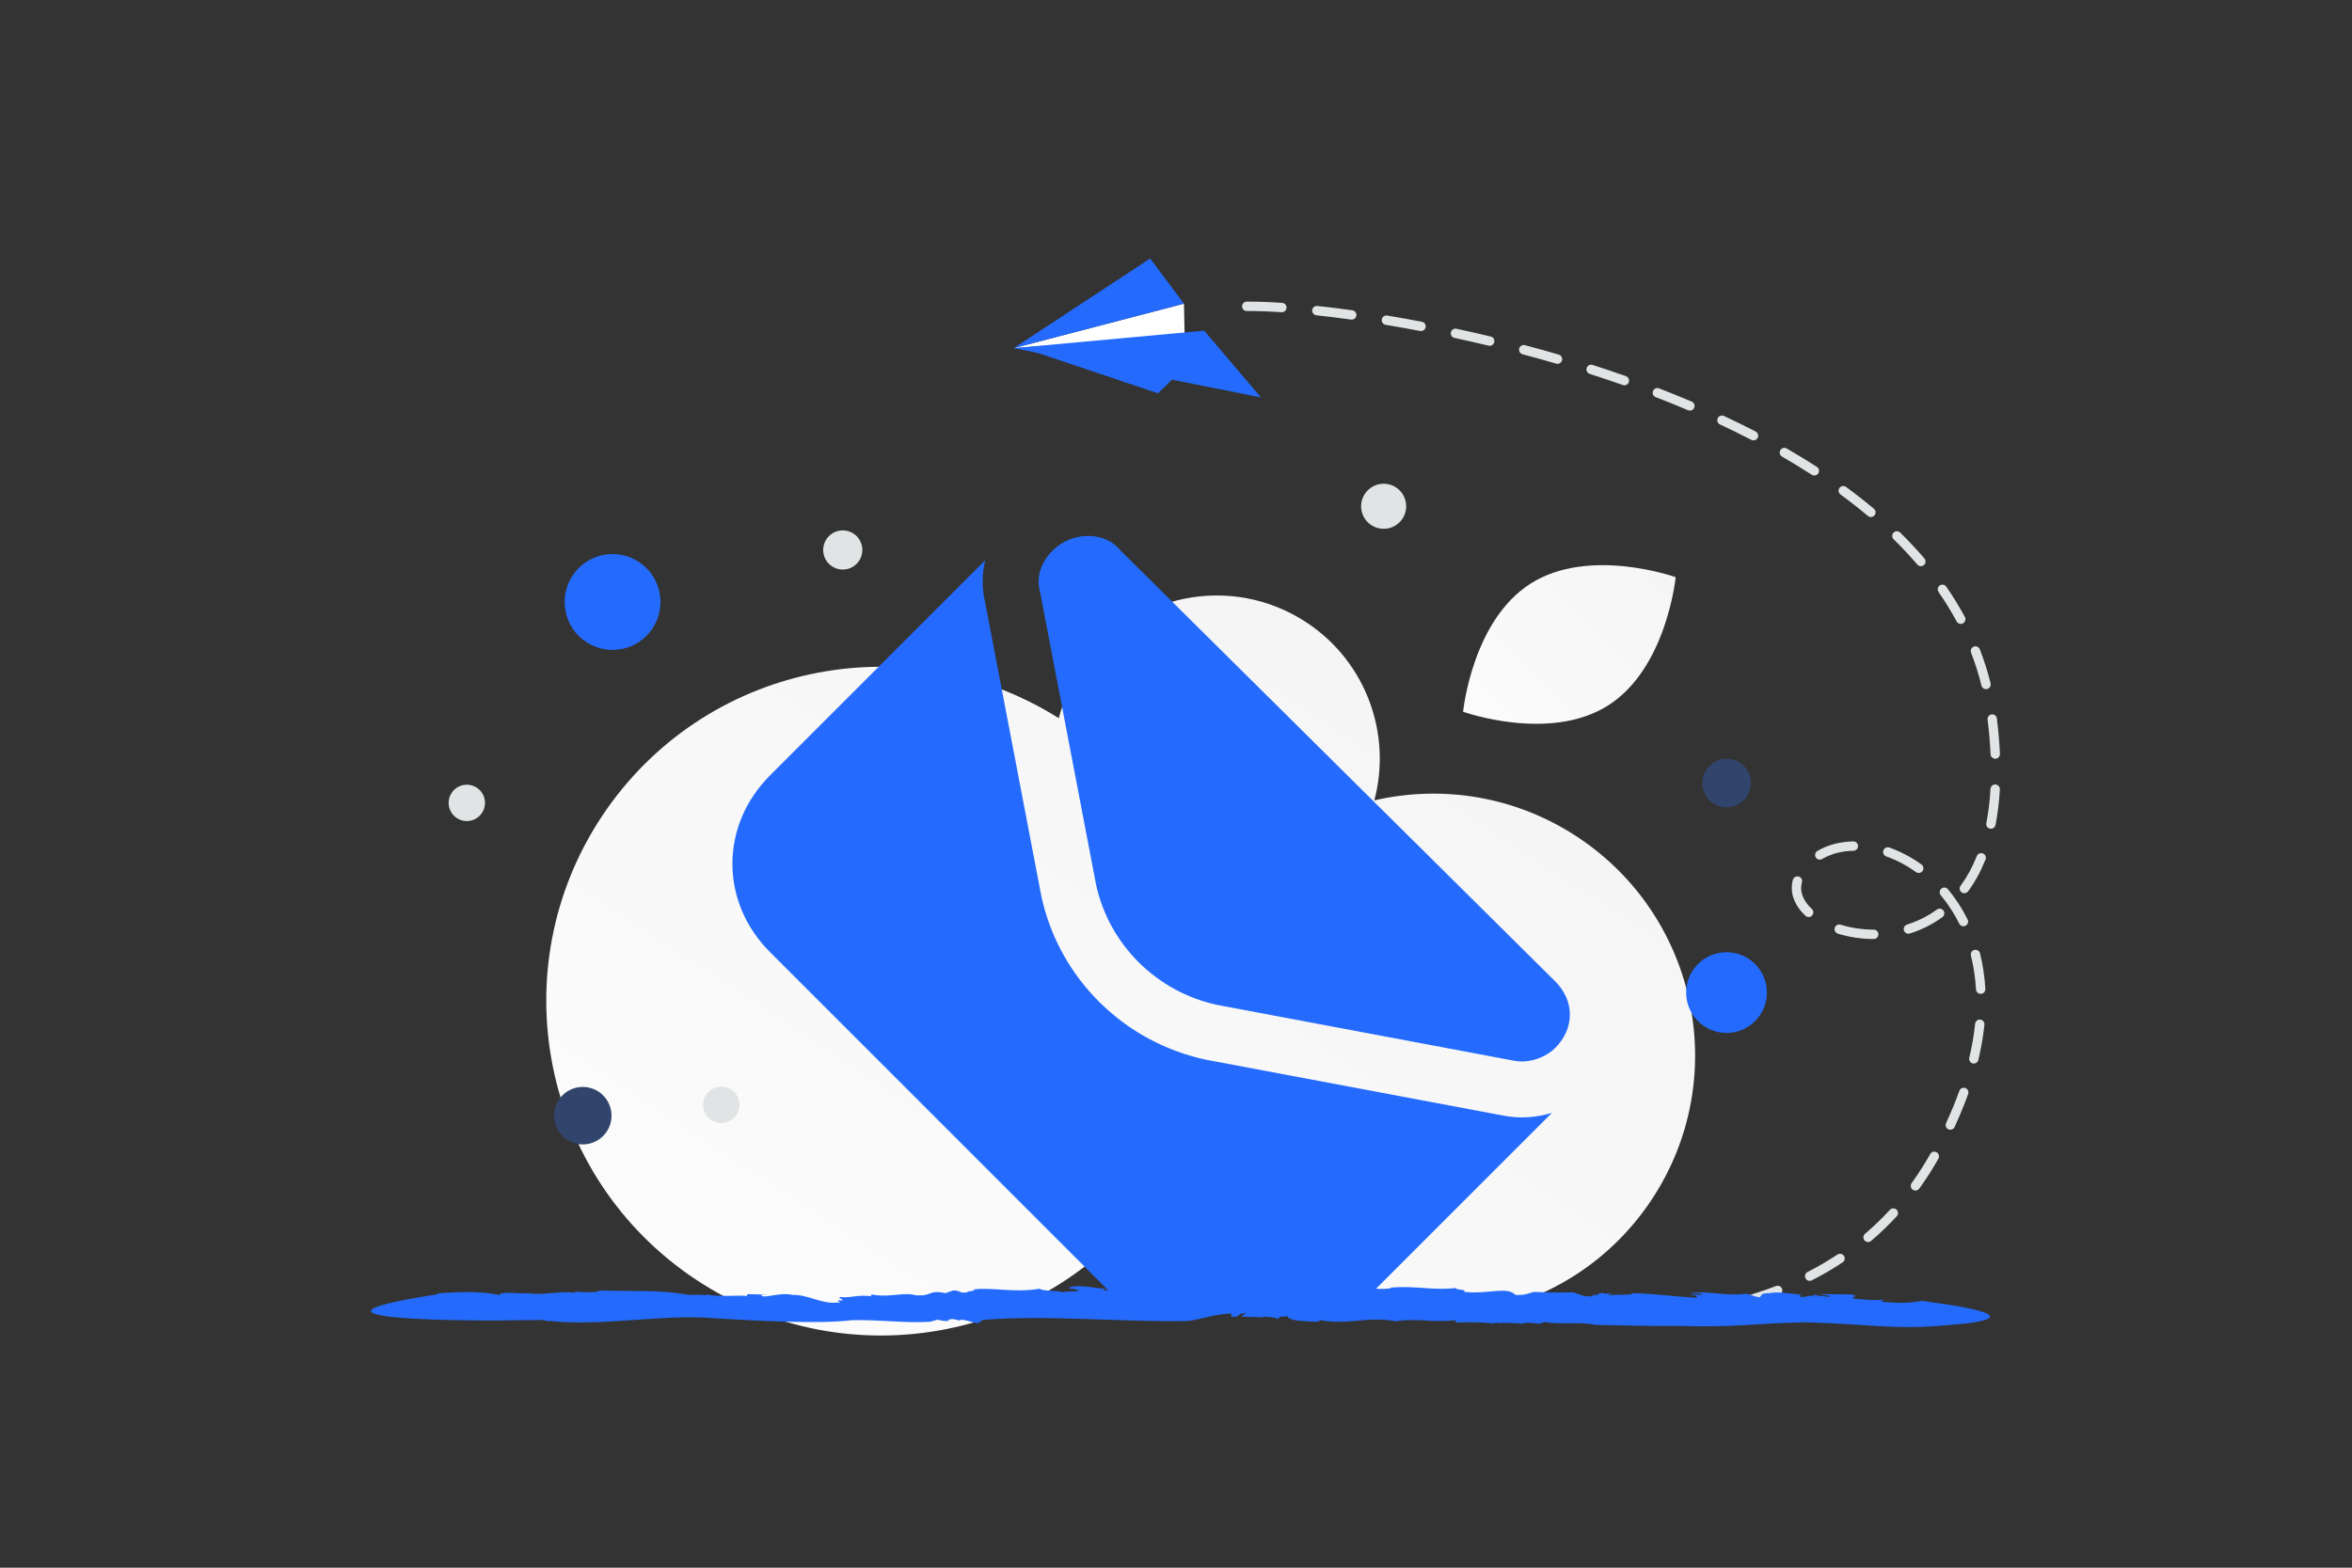 <svg width="330" height="220" viewBox="0 0 330 220" fill="none" xmlns="http://www.w3.org/2000/svg">
<rect x="0" y="0" width="330" height="220" fill="#333333" stroke="none"/>
<mask id="mask0_407_23222" style="mask-type:luminance" maskUnits="userSpaceOnUse" x="0" y="0" width="330" height="220">
<path d="M0 0H330V220H0V0Z" fill="white"/>
</mask>
<g mask="url(#mask0_407_23222)">
<path d="M221.451 117.54C212.686 111.701 202.327 110.126 192.827 112.319C195.277 103.117 191.766 92.981 183.397 87.407C172.883 80.404 158.684 83.243 151.687 93.747C150.253 95.9 149.195 98.281 148.555 100.787C127.09 87.272 98.645 93.246 84.511 114.465C70.149 136.027 76.002 165.158 97.585 179.534C119.168 193.91 148.305 188.085 162.667 166.523C164.079 164.398 165.32 162.164 166.376 159.842C168.89 167.253 173.776 173.922 180.797 178.599C197.674 189.84 220.459 185.285 231.689 168.424C242.92 151.564 238.327 128.781 221.451 117.54ZM169.59 129.256C169.48 129.435 169.379 129.612 169.274 129.794C169.231 129.606 169.183 129.414 169.14 129.225C169.289 129.241 169.439 129.256 169.59 129.256Z" fill="url(#paint0_linear_407_23222)"/>
<path d="M225.621 99.002C217.387 104.218 205.282 99.884 205.282 99.884C205.282 99.884 206.534 87.096 214.773 81.885C223.007 76.67 235.107 80.998 235.107 80.998C235.107 80.998 233.855 93.786 225.621 99.002Z" fill="url(#paint1_linear_407_23222)"/>
<path d="M205.392 183.26C205.238 183.199 205.112 183.083 205.04 182.933C204.968 182.784 204.955 182.613 205.004 182.455C205.052 182.297 205.159 182.162 205.302 182.079C205.445 181.995 205.614 181.969 205.776 182.005C207.37 182.37 208.974 182.69 210.587 182.965C210.672 182.979 210.753 183.011 210.826 183.057C210.899 183.103 210.962 183.163 211.012 183.233C211.062 183.304 211.097 183.383 211.116 183.468C211.135 183.552 211.137 183.639 211.123 183.724C211.093 183.896 210.996 184.048 210.854 184.149C210.712 184.25 210.535 184.29 210.364 184.261C208.726 183.982 207.097 183.657 205.478 183.288C205.449 183.279 205.42 183.271 205.392 183.26ZM215.127 184.94C214.977 184.882 214.854 184.772 214.781 184.63C214.707 184.488 214.688 184.323 214.726 184.168C214.765 184.013 214.859 183.877 214.99 183.786C215.122 183.694 215.283 183.654 215.442 183.673C217.07 183.867 218.711 184.021 220.322 184.132C220.495 184.144 220.657 184.225 220.771 184.356C220.886 184.487 220.944 184.658 220.933 184.831C220.921 185.005 220.841 185.168 220.71 185.283C220.579 185.398 220.407 185.456 220.233 185.444C218.599 185.334 216.936 185.177 215.285 184.98C215.231 184.972 215.178 184.959 215.127 184.94ZM224.971 185.598C224.827 185.542 224.708 185.438 224.634 185.303C224.559 185.168 224.534 185.012 224.564 184.861C224.593 184.709 224.674 184.573 224.794 184.476C224.913 184.379 225.063 184.326 225.217 184.328C226.848 184.349 228.48 184.321 230.11 184.244C230.197 184.24 230.283 184.253 230.364 184.282C230.445 184.311 230.52 184.356 230.583 184.414C230.647 184.472 230.699 184.543 230.736 184.621C230.772 184.699 230.793 184.783 230.797 184.87C230.814 185.233 230.534 185.541 230.171 185.558C228.547 185.637 226.875 185.665 225.199 185.641C225.121 185.642 225.043 185.627 224.971 185.598ZM234.821 185.121C234.709 185.078 234.61 185.005 234.537 184.91C234.463 184.814 234.417 184.701 234.404 184.581C234.395 184.495 234.402 184.408 234.426 184.325C234.449 184.242 234.489 184.165 234.543 184.097C234.597 184.03 234.663 183.974 234.739 183.932C234.814 183.89 234.897 183.864 234.983 183.854C236.626 183.665 238.25 183.418 239.811 183.12C239.896 183.104 239.983 183.104 240.068 183.122C240.152 183.139 240.233 183.173 240.304 183.222C240.375 183.27 240.436 183.333 240.483 183.405C240.53 183.478 240.563 183.559 240.578 183.644C240.611 183.815 240.574 183.992 240.477 184.137C240.379 184.281 240.228 184.38 240.057 184.413C238.425 184.724 236.782 184.974 235.131 185.163C235.026 185.172 234.92 185.158 234.821 185.121ZM244.498 183.254C244.402 183.218 244.316 183.159 244.246 183.083C244.177 183.007 244.127 182.915 244.101 182.816C244.054 182.648 244.076 182.468 244.162 182.316C244.248 182.164 244.391 182.052 244.559 182.004C246.122 181.567 247.664 181.057 249.18 180.475C249.343 180.413 249.524 180.418 249.683 180.489C249.842 180.56 249.967 180.691 250.029 180.853C250.158 181.192 249.989 181.572 249.65 181.704C248.096 182.301 246.515 182.824 244.912 183.271C244.775 183.311 244.63 183.305 244.498 183.254ZM253.676 179.702C253.524 179.644 253.399 179.531 253.327 179.386C253.248 179.23 253.234 179.049 253.288 178.883C253.342 178.717 253.46 178.58 253.616 178.501C255.057 177.765 256.456 176.949 257.805 176.057C257.877 176.009 257.958 175.976 258.043 175.96C258.127 175.943 258.214 175.943 258.299 175.96C258.384 175.978 258.464 176.011 258.536 176.059C258.608 176.108 258.669 176.17 258.717 176.242C258.813 176.387 258.847 176.565 258.813 176.736C258.778 176.907 258.677 177.058 258.532 177.154C257.14 178.075 255.699 178.917 254.213 179.675C254.13 179.716 254.04 179.74 253.947 179.744C253.855 179.749 253.763 179.735 253.676 179.702ZM261.861 174.261C261.755 174.22 261.661 174.151 261.589 174.063C261.517 173.975 261.469 173.869 261.45 173.757C261.432 173.644 261.442 173.529 261.481 173.422C261.521 173.315 261.587 173.219 261.674 173.146C262.903 172.098 264.067 170.976 265.16 169.788C265.219 169.724 265.289 169.673 265.368 169.636C265.446 169.6 265.53 169.579 265.617 169.576C265.703 169.572 265.789 169.586 265.87 169.615C265.951 169.645 266.026 169.69 266.089 169.749C266.153 169.807 266.204 169.877 266.241 169.956C266.277 170.034 266.298 170.119 266.301 170.205C266.305 170.291 266.291 170.377 266.262 170.458C266.232 170.539 266.187 170.614 266.128 170.677C264.999 171.906 263.796 173.065 262.525 174.147C262.331 174.308 262.076 174.343 261.861 174.261ZM268.513 167.033C268.419 166.997 268.335 166.939 268.267 166.866C268.198 166.792 268.148 166.703 268.119 166.607C268.09 166.51 268.084 166.409 268.101 166.309C268.118 166.21 268.157 166.116 268.216 166.035C269.16 164.722 270.03 163.359 270.823 161.95C270.865 161.875 270.922 161.808 270.99 161.755C271.057 161.701 271.135 161.662 271.219 161.639C271.302 161.616 271.389 161.609 271.475 161.62C271.56 161.631 271.643 161.658 271.718 161.701C271.794 161.744 271.86 161.801 271.913 161.869C271.967 161.937 272.006 162.015 272.029 162.098C272.052 162.181 272.059 162.269 272.049 162.354C272.038 162.44 272.011 162.523 271.968 162.599C271.152 164.051 270.254 165.456 269.281 166.808C269.195 166.924 269.073 167.008 268.935 167.049C268.796 167.089 268.648 167.084 268.513 167.033ZM273.409 158.495L273.365 158.478C273.287 158.442 273.217 158.39 273.158 158.327C273.1 158.263 273.055 158.188 273.025 158.107C272.995 158.026 272.982 157.94 272.986 157.854C272.99 157.767 273.011 157.683 273.047 157.605C273.731 156.131 274.351 154.628 274.903 153.1C274.93 153.017 274.974 152.94 275.032 152.874C275.09 152.809 275.16 152.755 275.239 152.717C275.318 152.678 275.403 152.656 275.491 152.652C275.578 152.647 275.666 152.66 275.748 152.689C275.83 152.719 275.906 152.765 275.97 152.824C276.035 152.883 276.087 152.955 276.123 153.034C276.16 153.114 276.18 153.2 276.182 153.288C276.185 153.375 276.17 153.462 276.138 153.544C276.014 153.891 275.881 154.247 275.746 154.599C275.283 155.802 274.779 156.99 274.237 158.161C274.166 158.31 274.042 158.428 273.888 158.489C273.735 158.551 273.564 158.553 273.409 158.495ZM276.702 149.21C276.554 149.152 276.431 149.043 276.357 148.902C276.283 148.761 276.263 148.598 276.299 148.443C276.687 146.826 276.964 145.22 277.122 143.672C277.14 143.499 277.225 143.339 277.36 143.229C277.495 143.119 277.668 143.067 277.842 143.084C277.927 143.093 278.011 143.119 278.087 143.16C278.162 143.201 278.229 143.257 278.284 143.324C278.338 143.391 278.379 143.468 278.403 143.551C278.428 143.634 278.436 143.72 278.426 143.806C278.26 145.414 277.974 147.075 277.574 148.748C277.533 148.918 277.427 149.064 277.278 149.156C277.13 149.247 276.951 149.275 276.781 149.235C276.757 149.228 276.728 149.22 276.702 149.21ZM277.665 139.43C277.547 139.385 277.445 139.306 277.371 139.204C277.296 139.101 277.252 138.98 277.245 138.854C277.152 137.218 276.914 135.621 276.535 134.108C276.492 133.939 276.518 133.76 276.608 133.61C276.697 133.46 276.842 133.352 277.012 133.31C277.095 133.288 277.182 133.284 277.267 133.296C277.353 133.309 277.435 133.338 277.509 133.382C277.583 133.427 277.647 133.485 277.699 133.554C277.75 133.624 277.787 133.702 277.808 133.786C278.207 135.377 278.458 137.055 278.557 138.776C278.562 138.862 278.55 138.948 278.522 139.03C278.493 139.112 278.449 139.187 278.392 139.251C278.334 139.316 278.265 139.368 278.187 139.406C278.109 139.443 278.025 139.465 277.938 139.47C277.842 139.477 277.75 139.463 277.665 139.43ZM257.819 131.005C257.664 130.945 257.536 130.828 257.464 130.678C257.392 130.527 257.379 130.355 257.43 130.195C257.482 130.029 257.598 129.89 257.752 129.809C257.907 129.728 258.087 129.711 258.254 129.763C259.708 130.22 261.319 130.46 262.911 130.458C263.083 130.462 263.247 130.533 263.367 130.657C263.487 130.78 263.554 130.945 263.553 131.117C263.553 131.289 263.486 131.454 263.365 131.577C263.245 131.7 263.081 131.771 262.91 131.774C261.185 131.777 259.439 131.514 257.858 131.02C257.846 131.012 257.83 131.009 257.819 131.005ZM253.537 128.651C253.459 128.62 253.387 128.576 253.325 128.519C251.711 127.014 251.081 125.219 251.555 123.468C251.601 123.3 251.711 123.157 251.862 123.07C252.013 122.983 252.192 122.96 252.36 123.004C252.443 123.027 252.521 123.066 252.589 123.119C252.658 123.172 252.715 123.237 252.758 123.312C252.8 123.387 252.828 123.47 252.839 123.556C252.85 123.641 252.843 123.728 252.821 123.811C252.385 125.424 253.34 126.739 254.217 127.559C254.328 127.662 254.4 127.801 254.42 127.952C254.44 128.103 254.407 128.256 254.327 128.385C254.247 128.514 254.124 128.611 253.98 128.66C253.835 128.708 253.679 128.705 253.537 128.651ZM267.527 130.992C267.434 130.957 267.35 130.9 267.282 130.828C267.214 130.755 267.163 130.668 267.134 130.573C267.083 130.407 267.099 130.226 267.18 130.072C267.26 129.917 267.399 129.801 267.565 129.748C269.069 129.278 270.486 128.566 271.761 127.64C271.831 127.589 271.91 127.553 271.994 127.532C272.078 127.512 272.165 127.509 272.25 127.522C272.335 127.536 272.417 127.566 272.491 127.611C272.564 127.656 272.628 127.716 272.679 127.786C272.729 127.856 272.766 127.935 272.786 128.019C272.806 128.103 272.809 128.19 272.796 128.276C272.782 128.361 272.752 128.443 272.707 128.517C272.662 128.59 272.602 128.654 272.532 128.705C271.143 129.715 269.597 130.491 267.957 131.004C267.813 131.051 267.66 131.043 267.527 130.992ZM275.246 129.942C275.092 129.884 274.966 129.769 274.893 129.621C274.188 128.193 273.318 126.852 272.3 125.628C272.244 125.562 272.203 125.485 272.177 125.403C272.151 125.32 272.142 125.234 272.15 125.148C272.158 125.062 272.183 124.978 272.223 124.902C272.263 124.825 272.318 124.758 272.384 124.702C272.45 124.647 272.527 124.606 272.609 124.58C272.691 124.554 272.778 124.545 272.863 124.553C272.949 124.56 273.033 124.585 273.109 124.625C273.185 124.665 273.253 124.719 273.308 124.785C274.391 126.09 275.318 127.517 276.069 129.038C276.23 129.362 276.099 129.76 275.772 129.92C275.6 130.002 275.41 130.006 275.246 129.942ZM255.091 120.597C254.975 120.552 254.875 120.476 254.801 120.377C254.727 120.277 254.682 120.159 254.672 120.036C254.662 119.912 254.687 119.789 254.744 119.679C254.801 119.569 254.888 119.477 254.994 119.414C256.452 118.564 258.145 118.114 260.027 118.078C260.113 118.076 260.199 118.091 260.279 118.123C260.359 118.154 260.433 118.201 260.495 118.261C260.557 118.321 260.606 118.393 260.64 118.472C260.675 118.551 260.693 118.636 260.694 118.722C260.696 118.809 260.681 118.895 260.649 118.975C260.618 119.055 260.571 119.129 260.511 119.191C260.451 119.253 260.379 119.303 260.3 119.337C260.221 119.372 260.136 119.39 260.05 119.392C258.396 119.424 256.918 119.812 255.656 120.549C255.572 120.599 255.477 120.63 255.379 120.638C255.281 120.646 255.183 120.632 255.091 120.597ZM275.377 125.31C275.323 125.289 275.272 125.261 275.224 125.228C275.154 125.177 275.095 125.112 275.05 125.038C275.005 124.965 274.975 124.882 274.962 124.797C274.949 124.711 274.953 124.624 274.973 124.54C274.994 124.456 275.031 124.377 275.082 124.307C275.977 123.085 276.744 121.682 277.359 120.138C277.424 119.978 277.548 119.849 277.706 119.779C277.864 119.71 278.044 119.705 278.205 119.766L278.213 119.769C278.375 119.834 278.504 119.96 278.573 120.12C278.642 120.281 278.644 120.461 278.579 120.623C277.921 122.271 277.102 123.773 276.14 125.084C276.055 125.2 275.935 125.285 275.797 125.326C275.659 125.367 275.512 125.361 275.377 125.31ZM268.977 122.465C268.924 122.445 268.874 122.417 268.828 122.385C267.509 121.437 266.098 120.693 264.649 120.182C264.485 120.124 264.351 120.002 264.276 119.845C264.201 119.688 264.192 119.507 264.25 119.343C264.279 119.261 264.323 119.186 264.381 119.122C264.439 119.058 264.509 119.005 264.587 118.968C264.665 118.931 264.749 118.909 264.835 118.905C264.922 118.901 265.008 118.913 265.089 118.942C266.654 119.495 268.179 120.297 269.596 121.318C269.891 121.531 269.958 121.94 269.747 122.236C269.567 122.482 269.249 122.57 268.977 122.465ZM279.102 116.259C278.958 116.203 278.838 116.099 278.763 115.963C278.689 115.828 278.664 115.671 278.694 115.519C278.986 114.022 279.183 112.403 279.278 110.712C279.288 110.538 279.367 110.375 279.497 110.259C279.627 110.142 279.797 110.082 279.972 110.091C280.146 110.101 280.309 110.18 280.425 110.31C280.541 110.44 280.601 110.611 280.591 110.785C280.493 112.537 280.29 114.212 279.984 115.769C279.951 115.94 279.851 116.091 279.707 116.189C279.562 116.286 279.385 116.323 279.214 116.29C279.176 116.283 279.138 116.273 279.102 116.259ZM279.712 106.435C279.593 106.389 279.489 106.309 279.415 106.206C279.34 106.103 279.297 105.98 279.291 105.852C279.215 104.227 279.074 102.605 278.869 100.99C278.848 100.817 278.896 100.643 279.003 100.505C279.109 100.367 279.266 100.277 279.439 100.254C279.612 100.233 279.787 100.281 279.924 100.388C280.062 100.494 280.151 100.652 280.174 100.824C280.386 102.535 280.532 104.203 280.603 105.789C280.608 105.898 280.586 106.007 280.538 106.105C280.491 106.203 280.42 106.288 280.331 106.352C280.243 106.416 280.14 106.457 280.032 106.472C279.924 106.486 279.814 106.473 279.712 106.435ZM278.418 96.671C278.319 96.633 278.23 96.572 278.16 96.492C278.09 96.412 278.04 96.317 278.015 96.213C277.628 94.646 277.141 93.105 276.556 91.599C276.493 91.437 276.497 91.255 276.567 91.096C276.637 90.936 276.768 90.81 276.93 90.747C277.011 90.715 277.097 90.7 277.183 90.701C277.269 90.703 277.354 90.722 277.433 90.756C277.512 90.791 277.584 90.841 277.644 90.903C277.703 90.966 277.75 91.039 277.781 91.12C278.386 92.678 278.891 94.275 279.291 95.898C279.32 96.014 279.316 96.136 279.28 96.251C279.244 96.365 279.178 96.468 279.088 96.548C278.998 96.627 278.888 96.681 278.77 96.702C278.652 96.724 278.531 96.713 278.418 96.671ZM274.871 87.509C274.724 87.453 274.603 87.345 274.528 87.206C273.76 85.783 272.912 84.403 271.989 83.074C271.94 83.003 271.905 82.923 271.886 82.839C271.868 82.754 271.866 82.667 271.882 82.582C271.897 82.497 271.929 82.416 271.976 82.344C272.023 82.271 272.083 82.208 272.154 82.159C272.451 81.952 272.862 82.024 273.068 82.323C274.02 83.693 274.893 85.115 275.685 86.583C275.726 86.659 275.752 86.742 275.76 86.828C275.769 86.914 275.761 87.001 275.736 87.084C275.711 87.166 275.67 87.243 275.615 87.31C275.561 87.377 275.493 87.433 275.417 87.473C275.334 87.518 275.242 87.545 275.148 87.551C275.054 87.557 274.959 87.543 274.871 87.509ZM174.69 43.604C174.567 43.556 174.46 43.473 174.385 43.364C174.31 43.256 174.269 43.127 174.268 42.995C174.267 42.82 174.335 42.653 174.457 42.528C174.579 42.404 174.745 42.333 174.919 42.33C176.344 42.319 178.016 42.377 179.895 42.502C179.981 42.507 180.065 42.53 180.142 42.568C180.219 42.607 180.289 42.66 180.345 42.725C180.402 42.79 180.445 42.865 180.473 42.947C180.501 43.029 180.512 43.115 180.506 43.201C180.494 43.375 180.414 43.537 180.283 43.652C180.152 43.767 179.98 43.825 179.806 43.814C177.962 43.694 176.319 43.636 174.929 43.649C174.847 43.649 174.766 43.633 174.69 43.604ZM269.277 79.415C269.174 79.376 269.084 79.312 269.013 79.228C267.957 77.996 266.847 76.81 265.687 75.675C265.625 75.615 265.576 75.543 265.542 75.464C265.508 75.385 265.49 75.299 265.49 75.213C265.489 75.127 265.505 75.041 265.537 74.961C265.57 74.881 265.617 74.808 265.678 74.747C265.738 74.685 265.81 74.636 265.889 74.602C265.968 74.568 266.053 74.55 266.139 74.549C266.226 74.548 266.311 74.564 266.391 74.596C266.471 74.629 266.544 74.676 266.605 74.737C267.792 75.9 268.929 77.113 270.011 78.373C270.106 78.484 270.162 78.624 270.168 78.77C270.175 78.916 270.133 79.06 270.049 79.18C269.964 79.299 269.843 79.387 269.703 79.43C269.563 79.472 269.413 79.467 269.277 79.415ZM184.528 44.203C184.392 44.151 184.278 44.056 184.202 43.932C184.127 43.808 184.095 43.663 184.111 43.519C184.12 43.433 184.145 43.35 184.187 43.274C184.228 43.198 184.284 43.131 184.351 43.077C184.418 43.023 184.496 42.982 184.578 42.958C184.661 42.934 184.748 42.926 184.834 42.936C186.413 43.105 188.065 43.308 189.745 43.542C189.831 43.554 189.913 43.583 189.987 43.626C190.062 43.67 190.127 43.728 190.179 43.797C190.231 43.866 190.269 43.944 190.29 44.028C190.312 44.111 190.317 44.199 190.305 44.284C190.293 44.37 190.265 44.452 190.221 44.527C190.178 44.601 190.12 44.666 190.051 44.719C189.982 44.771 189.903 44.809 189.82 44.831C189.736 44.852 189.649 44.858 189.563 44.846C187.942 44.621 186.318 44.42 184.691 44.245C184.635 44.238 184.58 44.224 184.528 44.203ZM262.261 72.512C262.193 72.486 262.13 72.449 262.074 72.402C260.826 71.357 259.545 70.353 258.231 69.391C258.091 69.288 257.997 69.134 257.97 68.962C257.944 68.789 257.986 68.614 258.089 68.473C258.191 68.332 258.346 68.238 258.518 68.211C258.689 68.184 258.865 68.227 259.006 68.329C260.343 69.308 261.649 70.33 262.919 71.394C263.038 71.494 263.118 71.633 263.145 71.786C263.171 71.939 263.142 72.097 263.063 72.231C262.984 72.365 262.861 72.467 262.714 72.519C262.567 72.57 262.407 72.568 262.261 72.512ZM194.291 45.547C194.139 45.488 194.014 45.375 193.941 45.23C193.867 45.085 193.85 44.917 193.892 44.76C193.935 44.603 194.035 44.467 194.172 44.379C194.309 44.291 194.474 44.257 194.634 44.284C196.239 44.548 197.877 44.84 199.502 45.151C199.673 45.184 199.824 45.283 199.922 45.427C200.02 45.571 200.057 45.748 200.025 45.92C199.992 46.091 199.892 46.242 199.748 46.341C199.604 46.439 199.427 46.476 199.256 46.444C197.647 46.139 196.034 45.852 194.418 45.584C194.375 45.575 194.333 45.563 194.291 45.547ZM203.972 47.391C203.826 47.335 203.704 47.228 203.629 47.09C203.555 46.952 203.533 46.791 203.567 46.638C203.604 46.467 203.707 46.318 203.853 46.224C204 46.129 204.178 46.096 204.348 46.133C205.957 46.478 207.578 46.846 209.169 47.229C209.253 47.249 209.333 47.285 209.403 47.336C209.473 47.386 209.532 47.45 209.577 47.524C209.622 47.598 209.652 47.68 209.665 47.765C209.679 47.851 209.675 47.938 209.654 48.022C209.613 48.191 209.507 48.338 209.358 48.429C209.21 48.52 209.031 48.548 208.862 48.508C207.269 48.126 205.672 47.763 204.071 47.418C204.037 47.413 204.004 47.404 203.972 47.391ZM254.324 66.686C254.282 66.669 254.242 66.649 254.203 66.625C252.833 65.741 251.44 64.891 250.028 64.076C249.877 63.988 249.767 63.845 249.722 63.677C249.676 63.509 249.699 63.33 249.786 63.178C249.829 63.103 249.887 63.038 249.955 62.985C250.024 62.932 250.102 62.893 250.185 62.871C250.269 62.848 250.356 62.843 250.442 62.854C250.527 62.865 250.61 62.893 250.685 62.936C252.118 63.761 253.529 64.622 254.918 65.519C255.064 65.614 255.167 65.763 255.204 65.934C255.24 66.104 255.208 66.282 255.114 66.428C255.031 66.555 254.908 66.649 254.764 66.696C254.62 66.742 254.465 66.739 254.324 66.686ZM213.555 49.691C213.404 49.632 213.279 49.52 213.206 49.375C213.132 49.23 213.114 49.064 213.155 48.907C213.2 48.739 213.31 48.595 213.46 48.507C213.611 48.42 213.79 48.395 213.958 48.44C215.551 48.862 217.138 49.304 218.72 49.766C218.885 49.817 219.024 49.931 219.106 50.084C219.188 50.236 219.207 50.415 219.158 50.581C219.109 50.747 218.997 50.887 218.846 50.971C218.695 51.055 218.517 51.077 218.35 51.03C216.779 50.572 215.202 50.133 213.62 49.712C213.599 49.705 213.576 49.699 213.555 49.691ZM245.793 61.757C245.77 61.749 245.747 61.739 245.725 61.728C244.274 60.977 242.808 60.256 241.328 59.565C241.249 59.529 241.179 59.477 241.12 59.413C241.062 59.349 241.017 59.275 240.988 59.193C240.959 59.112 240.946 59.026 240.95 58.939C240.954 58.853 240.976 58.768 241.013 58.69C241.049 58.612 241.101 58.541 241.164 58.483C241.228 58.425 241.303 58.379 241.384 58.35C241.465 58.321 241.552 58.307 241.638 58.312C241.724 58.316 241.809 58.337 241.887 58.374C243.382 59.074 244.864 59.803 246.331 60.56C246.486 60.641 246.602 60.779 246.655 60.945C246.707 61.111 246.692 61.291 246.612 61.446C246.538 61.59 246.413 61.701 246.262 61.758C246.111 61.815 245.944 61.815 245.793 61.757ZM223.01 52.454C222.853 52.393 222.725 52.275 222.653 52.123C222.58 51.972 222.569 51.798 222.62 51.638C222.673 51.472 222.789 51.334 222.944 51.255C223.099 51.175 223.279 51.159 223.445 51.212C225.014 51.715 226.577 52.241 228.132 52.787C228.296 52.847 228.429 52.968 228.504 53.125C228.58 53.283 228.59 53.463 228.533 53.628C228.476 53.792 228.355 53.927 228.198 54.003C228.042 54.079 227.861 54.089 227.696 54.032C226.153 53.488 224.601 52.967 223.043 52.469C223.033 52.462 223.023 52.459 223.01 52.454ZM236.872 57.578L236.849 57.569C235.343 56.93 233.827 56.316 232.301 55.729C232.139 55.666 232.008 55.541 231.937 55.381C231.866 55.221 231.862 55.04 231.925 54.877C231.956 54.797 232.002 54.723 232.061 54.661C232.12 54.598 232.192 54.548 232.27 54.513C232.349 54.478 232.434 54.459 232.52 54.457C232.606 54.455 232.692 54.47 232.772 54.501L232.775 54.502C234.314 55.095 235.843 55.715 237.362 56.36C237.441 56.394 237.513 56.443 237.574 56.504C237.634 56.566 237.682 56.638 237.714 56.718C237.746 56.798 237.762 56.884 237.761 56.97C237.76 57.056 237.742 57.142 237.709 57.221C237.642 57.377 237.518 57.502 237.362 57.568C237.206 57.635 237.03 57.638 236.872 57.578Z" fill="#E1E4E5"/>
<path fill-rule="evenodd" clip-rule="evenodd" d="M156.989 77.007C155.099 74.759 150.62 74.366 147.691 77.269C145.799 79.144 145.489 81.279 145.864 82.767C145.883 82.841 145.899 82.915 145.914 82.99L153.794 124.183C155.627 132.577 162.295 139.205 170.805 141.03L212.36 148.843L212.371 148.846L212.398 148.851C214.555 149.279 216.857 148.398 218.197 147.069C220.953 144.337 220.953 140.44 218.197 137.709L157.23 77.269C157.146 77.185 157.065 77.098 156.989 77.007ZM138.222 78.635L108.03 108.827C101.003 115.854 101.003 126.579 108.03 133.605L155.653 181.229C157.185 182.761 159.669 182.761 161.201 181.229C161.247 181.183 161.291 181.136 161.334 181.089L164.92 184.636L167.849 182.468L185.141 183.849L187.061 181.715C188.603 183.048 190.934 182.982 192.398 181.519L217.746 156.17C215.621 156.822 213.273 157.019 210.893 156.551L169.309 148.733C169.278 148.727 169.248 148.721 169.218 148.715C157.681 146.264 148.597 137.277 146.116 125.797C146.109 125.766 146.103 125.736 146.097 125.705L138.226 84.565C137.772 82.682 137.754 80.648 138.222 78.635Z" fill="#246BFD"/>
<path d="M166.115 42.614L166.21 47.06L142.24 48.853L166.115 42.614Z" fill="white"/>
<path d="M165.7 52.034L162.483 55.197L143.317 48.755L165.7 52.034Z" fill="#246BFD"/>
<path d="M142.24 48.853L176.917 55.77L168.954 46.403L142.24 48.853Z" fill="#246BFD"/>
<path d="M166.116 42.614L142.24 48.853L161.37 36.281L166.116 42.614ZM253.445 185.562C245.658 185.707 243.597 186.323 235.513 186.069C231.663 186.105 227.553 185.997 223.789 185.925C221.999 185.453 218.852 185.925 216.729 185.526L215.915 185.779C215.187 185.634 214.335 185.562 213.595 185.707L213.644 185.779C212.558 185.598 211.324 185.707 210.793 185.598L210.842 185.671L209.522 185.634L209.744 185.743C207.844 185.526 205.894 185.526 204.166 185.598L204.314 185.272C200.624 185.634 199.279 184.982 195.959 185.381L196.008 185.453C191.8 184.62 189.368 186.033 185.036 185.236C185.58 185.345 184.802 185.381 184.851 185.49C182.852 185.417 180.729 185.345 180.692 184.729C179.236 184.729 179.508 184.91 179.322 185.164C179.335 184.91 178.064 184.765 176.928 184.765L177.446 184.874L174.188 184.765L174.83 184.258C173.102 184.403 174.386 184.874 172.744 184.765L172.769 184.33C170.387 184.403 168.98 185.055 166.672 185.381C157.071 185.562 146.753 184.475 137.83 185.236L137.435 185.562C137.263 186.033 134.967 184.874 134.634 185.309L133.597 185.091C133.301 185.163 132.684 185.272 133.202 185.381C132.24 185.417 132.215 185.309 131.524 185.2L130.487 185.49C126.698 185.707 123.477 185.164 119.491 185.272C114.702 185.852 105.681 185.309 100.485 185.018C93.179 184.33 84.688 186.178 77.209 185.381C76.962 185.453 76.333 185.309 76.345 185.236L69.496 185.309C69.496 185.309 36.309 185.49 61.523 181.613L61.35 181.504C65.102 181.251 67.459 181.215 70.039 181.722C70.446 181.106 73.112 181.649 73.988 181.468L73.902 181.432C76.185 181.903 78.604 181.034 80.813 181.468C80.726 181.432 80.677 181.251 80.171 181.251C81.775 181.323 83.972 181.468 84.096 181.106C87.934 181.215 93.278 181.034 95.734 181.613L95.561 181.504C96.955 181.903 97.375 181.577 98.942 181.758C99.029 181.722 99.14 181.685 99.115 181.649C100.646 182.048 103.57 181.722 104.792 181.867L104.866 181.613L107.902 181.685L106.767 181.722C107.162 182.374 109.062 181.287 111.259 181.722C113.32 181.649 115.443 183.099 117.578 182.772C118.602 183.099 116.677 182.265 118.207 182.519C118.257 182.157 117.492 182.301 117.887 182.011C119.38 182.193 120.343 181.649 122.194 181.903L122.268 181.649C124.674 182.157 126.809 181.287 128.414 181.758C130.894 181.976 130.08 180.961 132.672 181.468L133.684 181.106C134.794 181.034 134.474 181.541 135.708 181.36C135.634 181.142 137.263 181.178 136.535 180.961C139.311 180.599 142.175 181.468 145.84 180.852C146.63 181.287 148.481 181.034 149.073 181.36C149.172 181.178 152.764 181.323 150.703 180.888C150.53 180.852 150.209 180.852 150.234 180.925L149.987 180.671C152.072 180.164 153.776 180.961 155.849 180.852C155.232 180.925 154.417 180.925 154.96 181.106L156.886 181.069L156.491 180.852L159.354 180.707L158.959 180.997C160.354 180.852 160.847 180.381 162.427 180.78C163.143 180.997 161.106 181.142 162.575 181.251C164.451 181.07 167.252 180.78 169.634 180.707C169.412 181.034 170.054 180.997 170.72 181.069L170.794 180.816C173.324 181.178 171.72 180.236 174.238 180.526L174.016 180.345L174.682 180.925C176.953 181.468 175.904 180.381 178.421 181.106C177.422 181.069 177.952 181.685 179.174 181.577L178.866 181.323C179.545 181.396 179.767 181.504 180.223 181.432C179.816 181.287 180.014 181.069 181.013 181.106L180.347 180.78L182.235 181.251C183.691 180.961 185.999 181.323 186.604 180.961C186.604 180.961 189.739 180.78 190.454 181.178C189.825 180.925 191.553 180.816 191.059 180.526C191.874 180.816 194.268 181.034 195.231 180.744L195.045 180.707C198.6 180.381 201.117 181.142 204.301 180.744C204.153 181.069 205.844 180.888 205.425 181.287C208.72 181.686 211.435 180.454 212.632 181.722C214.138 181.794 214.409 181.432 215.187 181.36L214.829 181.287C217.643 181.396 218.457 181.396 220.543 181.36C221.58 181.468 221.752 182.048 223.616 181.903C223.011 181.686 223.776 181.722 224.467 181.722C224.023 181.685 223.887 181.613 224.801 181.432C224.924 181.504 225.134 181.541 225.319 181.577C225.331 181.577 225.368 181.541 225.344 181.504C226.504 181.577 226.306 181.649 225.763 181.685C225.788 181.722 225.751 181.758 225.578 181.83C226.788 181.541 228.947 181.867 229.096 181.468C232.6 181.577 235.106 181.976 238.018 182.12C238.352 181.903 237.66 181.722 236.821 181.649L238.895 181.722C238.882 181.432 237.71 181.541 237.068 181.504C239.536 181.034 242.153 181.976 245.041 181.541L245.645 181.758L245.818 181.722C245.806 181.83 246.46 182.011 246.88 182.048C247.287 181.794 246.855 181.468 248.286 181.468C249.422 181.215 251.495 181.577 252.976 181.722C252.174 181.758 252.433 181.903 252.779 182.011C253.495 182.011 253.902 181.758 254.457 181.867L254.531 181.541C254.247 181.867 256.395 181.903 256.666 182.011C257.074 181.758 255.556 181.794 255.383 181.613C258.246 181.649 256.814 181.613 259.69 181.649C261.22 181.903 259.406 181.976 260.147 182.265C261.492 182.338 262.812 182.555 264.367 182.374L263.873 182.664C266.416 182.917 267.934 182.881 269.637 182.555C288.544 185.018 273.623 185.925 273.623 185.925C266.145 186.685 262.306 185.816 253.445 185.562Z" fill="#246BFD"/>
<path d="M243.956 112.836C242.326 113.776 240.243 113.218 239.303 111.589C238.362 109.96 238.921 107.877 240.55 106.936C242.179 105.996 244.262 106.554 245.202 108.183C246.143 109.812 245.585 111.895 243.956 112.836Z" fill="#31446C"/>
<path d="M81.767 152.533C83.994 152.533 85.8 154.339 85.8 156.566C85.8 158.794 83.994 160.6 81.767 160.6C79.539 160.6 77.733 158.794 77.733 156.566C77.733 154.339 79.539 152.533 81.767 152.533Z" fill="#31446C"/>
<path d="M118.246 74.433C116.729 74.433 115.5 75.663 115.5 77.179C115.5 78.696 116.729 79.926 118.246 79.926C119.763 79.926 120.992 78.696 120.992 77.179C120.992 75.663 119.763 74.433 118.246 74.433Z" fill="#E1E4E5"/>
<path d="M101.197 152.491C99.789 152.491 98.647 153.633 98.647 155.042C98.647 156.45 99.789 157.592 101.197 157.592C102.606 157.592 103.748 156.45 103.748 155.042C103.748 153.633 102.606 152.491 101.197 152.491Z" fill="#E1E4E5"/>
<path d="M65.497 110.121C64.088 110.121 62.947 111.263 62.947 112.672C62.947 114.08 64.088 115.222 65.497 115.222C66.905 115.222 68.047 114.08 68.047 112.672C68.047 111.263 66.905 110.121 65.497 110.121Z" fill="#E1E4E5"/>
<path d="M85.946 77.756C89.66 77.756 92.67 80.766 92.67 84.48C92.67 88.193 89.66 91.203 85.946 91.203C82.233 91.203 79.223 88.193 79.223 84.48C79.223 80.766 82.233 77.756 85.946 77.756Z" fill="#246BFD"/>
<path d="M191.9 73.283C193.135 74.518 195.137 74.518 196.372 73.283C197.607 72.048 197.607 70.046 196.372 68.811C195.137 67.576 193.135 67.576 191.9 68.811C190.665 70.046 190.665 72.048 191.9 73.283Z" fill="#E1E4E5"/>
<path d="M238.237 143.297C236.025 141.085 236.025 137.499 238.237 135.286C240.449 133.074 244.036 133.074 246.248 135.286C248.46 137.499 248.46 141.085 246.248 143.297C244.036 145.51 240.449 145.51 238.237 143.297Z" fill="#246BFD"/>
</g>
<defs>
<linearGradient id="paint0_linear_407_23222" x1="86.017" y1="255.526" x2="265.847" y2="-20.089" gradientUnits="userSpaceOnUse">
<stop stop-color="white"/>
<stop offset="1" stop-color="#EEEEEE"/>
</linearGradient>
<linearGradient id="paint1_linear_407_23222" x1="193.678" y1="115.927" x2="259.38" y2="51.78" gradientUnits="userSpaceOnUse">
<stop stop-color="white"/>
<stop offset="1" stop-color="#EEEEEE"/>
</linearGradient>
</defs>
</svg>
